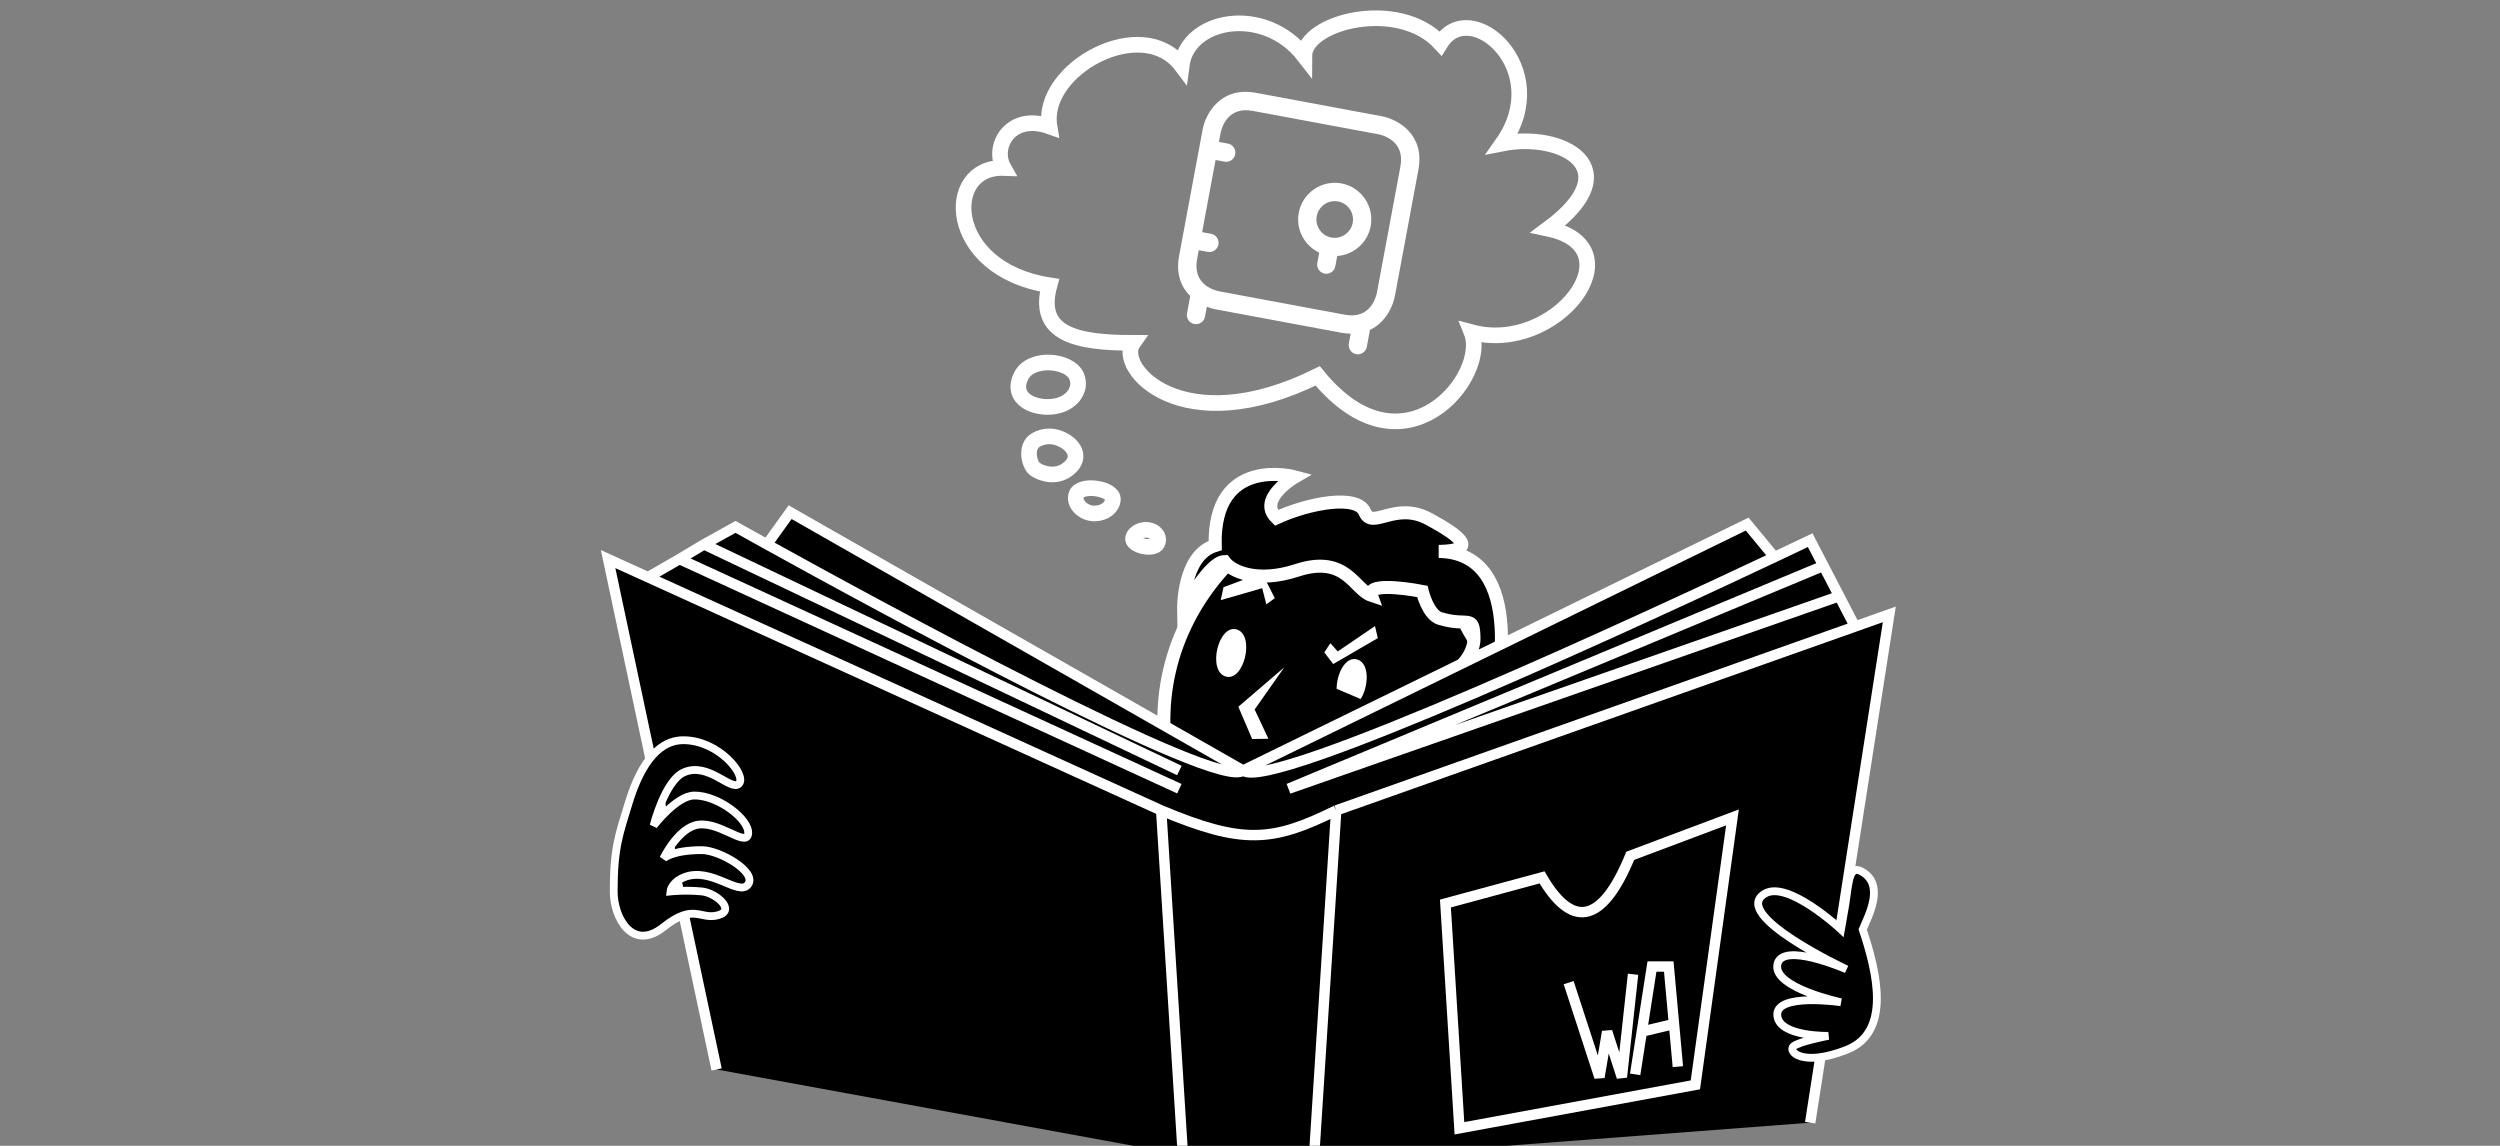 <svg width="960" height="440" viewBox="0 0 960 440" fill="none" xmlns="http://www.w3.org/2000/svg">
<rect x="0" y="0" width="960" height="440" fill="#808080" stroke="none"/>
<path d="M476.682 333.078C463.015 330.262 449.743 312.888 447.245 284.035C444.747 255.182 456.807 227.929 480.184 208.428C503.56 188.928 541.084 214.046 559.834 228.012C559.609 250.537 592.386 255.906 555.329 299.566C551.926 305.489 557.701 301.084 557.834 308.111C557.966 315.138 555.396 323.779 534.645 321.047C534.913 321.304 537.393 321.776 538.984 323.308C532.06 328.906 500.99 338.086 476.682 333.078Z" fill="black" stroke="white" stroke-width="5"/>
<path d="M474.955 241.723C482.026 243.933 477.681 261.98 470.609 259.77C463.538 257.561 467.883 239.513 474.955 241.723Z" fill="white"/>
<path d="M493.194 256.219L475.516 271.394L480.827 283.791L487.074 283.673L481.784 272.447L493.194 256.219Z" fill="white"/>
<path d="M475.111 310.253L491.972 313.84L483.052 317.133L475.111 310.253Z" fill="white"/>
<path fill-rule="evenodd" clip-rule="evenodd" d="M504.215 309.217L503.423 312.931L512.805 303.566C512.805 303.566 502.499 298.951 495.535 297.135C481.248 293.411 462.274 301.187 462.274 301.187C477.171 305.732 487.885 301.555 504.215 309.217Z" fill="white"/>
<path d="M468.759 230.455L484.684 225.858L486.274 232.077L489.538 229.69L484.574 220.002L469.819 225.485L468.759 230.455Z" fill="white"/>
<path d="M508.544 250.532L510.871 246.985L513.685 250.152L528.003 240.41L529.071 245.042L511.963 254.984L508.544 250.532Z" fill="white"/>
<path fill-rule="evenodd" clip-rule="evenodd" d="M522.503 268.424C525.551 263.637 526.043 254.751 521.216 253.243C516.668 251.822 513.248 258.779 513.267 264.513L522.503 268.424Z" fill="white"/>
<path d="M569.847 282.498C566.868 290.192 559.314 303.787 552.648 302.351C551.925 301.83 554.949 298.76 556.058 296.819C557.407 295.317 558.652 293.52 559.758 291.672C561.054 289.508 562.161 287.274 563.027 285.361C564.357 282.424 565.118 280.245 565.118 280.245C562.23 272.098 559.43 268.636 551.887 262.139C562.723 256.857 566.103 249.764 566.015 245.079C565.836 235.636 563.982 240.821 552.984 237.514C548.322 236.112 546.148 227.099 546.148 227.099C546.148 227.099 524.587 222.82 526.65 228.639C519.969 226.422 516.977 212.81 497.958 219.027C482.743 224.001 472.973 219.5 470.166 215.647C464.405 215.756 454.499 233.908 454.499 233.908C454.499 233.908 454.108 213.217 466.629 209.465C465.788 174.517 497.279 183.11 497.279 183.11C497.279 183.11 482.599 191.589 490.157 198.867C502.547 193.165 521.227 189.687 524.093 196.663C526.958 203.638 535.726 192.264 548.747 199.321C561.768 206.378 567.332 211.467 552.497 211.748C586.484 212.277 576.549 265.188 569.847 282.498Z" fill="black"/>
<path d="M556.058 296.819C554.949 298.76 551.925 301.83 552.648 302.351C559.314 303.787 566.868 290.192 569.847 282.498C576.549 265.188 586.484 212.277 552.497 211.748C567.332 211.467 561.768 206.378 548.747 199.321C535.726 192.264 526.958 203.638 524.093 196.663C521.227 189.687 502.547 193.165 490.157 198.867C482.599 191.589 497.279 183.11 497.279 183.11C497.279 183.11 465.788 174.517 466.629 209.465C454.108 213.217 454.499 233.908 454.499 233.908C454.499 233.908 464.405 215.756 470.166 215.647C472.973 219.5 482.743 224.001 497.958 219.027C516.977 212.81 519.969 226.422 526.65 228.639C524.587 222.82 546.148 227.099 546.148 227.099C546.148 227.099 548.322 236.112 552.984 237.514C563.982 240.821 565.836 235.636 566.015 245.079C566.103 249.764 562.723 256.857 551.887 262.139C559.43 268.636 562.23 272.098 565.118 280.245C565.118 280.245 564.357 282.424 563.027 285.361M556.058 296.819C557.407 295.317 558.652 293.52 559.758 291.672M556.058 296.819C553.791 293.998 549.679 289.91 544.927 286.484M563.027 285.361C559.766 280.867 552.224 271.662 548.146 270.802M563.027 285.361C562.161 287.274 561.054 289.508 559.758 291.672M559.758 291.672C556.327 287.31 548.762 278.601 545.951 278.654" stroke="white" stroke-width="5"/>
<path d="M275.18 410.673L233.51 214.687L248.834 221.651L260.931 214.687L270.341 209.042L282.439 202.321C282.439 202.321 286.917 204.835 294.518 209.042L303.409 196.675L477.349 295.878L670.915 201.245L681.4 213.936C690.023 209.866 695.111 207.429 695.111 207.429L700.219 217.275L706.268 228.935L712.317 240.595L725.49 235.926L695.111 431.105L504.502 445.623L454.229 443.472L275.18 410.673Z" fill="black"/>
<path d="M513.105 311.202C488.641 323.299 477.349 324.375 445.895 311.202L248.834 221.651L260.931 214.687L270.341 209.042L282.439 202.321C282.439 202.321 286.917 204.835 294.518 209.042L303.409 196.675L477.349 295.878L670.915 201.245L681.4 213.936C690.023 209.866 695.111 207.429 695.111 207.429L700.219 217.275L706.268 228.935L712.317 240.595L513.105 311.202Z" fill="black"/>
<path d="M651.021 416.588L665.27 313.89L626.019 328.627C614.728 356.098 603.139 355.748 592.145 336.911L555.045 346.958L560.421 433.256L651.021 416.588Z" fill="black"/>
<path d="M275.18 410.673L233.51 214.687L248.834 221.651M445.895 311.202C477.349 324.375 488.641 323.299 513.105 311.202M445.895 311.202L454.229 443.472M445.895 311.202L248.834 221.651M695.111 431.105L725.49 235.926L712.317 240.595M513.105 311.202L504.502 445.623M513.105 311.202L712.317 240.595M248.834 221.651L260.931 214.687M477.349 295.878L303.408 196.675L294.518 209.042M477.349 295.878C468.047 304.046 335.623 231.792 294.518 209.042M477.349 295.878L670.915 201.245L681.4 213.936M477.349 295.878C487.319 304.488 635.167 235.756 681.4 213.936M712.317 240.595L706.268 228.935M270.341 209.042L282.439 202.321C282.439 202.321 286.917 204.835 294.518 209.042M270.341 209.042L452.885 295.878M270.341 209.042L260.931 214.687M260.931 214.687L452.885 302.867M681.4 213.936C690.023 209.866 695.111 207.429 695.111 207.429L700.219 217.275M700.219 217.275L494.824 302.867L706.268 228.935M700.219 217.275L706.268 228.935M555.045 346.958L560.421 433.256L651.021 416.588L665.27 313.89L626.019 328.627C614.728 356.098 603.139 355.748 592.145 336.911L555.045 346.958Z" stroke="white" stroke-width="4"/>
<path d="M602.361 377.337L614.19 413.63L617.147 396.156L622.793 413.63L627.094 374.111M627.901 412.555L630.457 396.156M644.3 409.598L642.809 393.198M630.457 396.156L634.353 371.153H640.805L642.809 393.198M630.457 396.156L642.809 393.198" stroke="white" stroke-width="4"/>
<path d="M530.633 44.645L482.297 35.643C468.642 33.101 462.924 43.76 461.809 49.75L452.777 98.249C451.442 105.42 453.724 110.39 457.05 113.673L455.812 120.321C455.455 122.236 456.713 124.073 458.619 124.428C460.525 124.783 462.36 123.522 462.717 121.606L463.429 117.782C464.633 118.257 465.792 118.595 466.814 118.785L515.15 127.786C516.393 128.018 517.544 128.107 518.658 128.131L517.957 131.894C517.6 133.809 518.855 135.645 520.765 136.001C522.674 136.356 524.505 135.095 524.862 133.179L526.074 126.67C532.031 123.862 534.886 117.719 535.638 113.68L544.67 65.18C547.221 51.48 536.602 45.756 530.633 44.645ZM528.737 112.373C528.392 114.108 526.186 122.673 516.44 120.858L468.122 111.86C466.392 111.516 457.861 109.315 459.682 99.535L460.327 96.071L463.78 96.714C465.686 97.069 467.521 95.808 467.878 93.892C468.234 91.977 466.976 90.14 465.07 89.785L461.618 89.142L466.779 61.428L470.231 62.072C472.137 62.426 473.973 61.162 474.329 59.25C474.685 57.338 473.427 55.498 471.521 55.143L468.069 54.5L468.711 51.053C469.055 49.318 471.26 40.757 481.007 42.572L529.322 51.569C531.051 51.913 539.586 54.115 537.765 63.895L528.737 112.373ZM515.114 70.43C507.498 69.011 500.147 74.073 498.723 81.715C497.524 88.155 500.939 94.354 506.592 97.009L505.855 100.965C505.499 102.881 506.754 104.717 508.663 105.072C510.572 105.428 512.404 104.167 512.761 102.251L513.497 98.295C519.727 97.853 525.144 93.298 526.344 86.858C527.767 79.216 522.73 71.848 515.114 70.43ZM511.243 91.215C507.435 90.506 504.917 86.822 505.629 83.001C506.34 79.18 510.016 76.649 513.824 77.358C517.632 78.067 520.15 81.751 519.439 85.573C518.727 89.394 515.051 91.924 511.243 91.215Z" fill="white"/>
<path d="M715.274 356.905C717.604 351.438 723.985 339.538 714.737 334.591C709.241 331.651 709.898 341.581 708.016 350.721L706.94 356.905C706.94 356.905 686.508 337.817 677.637 343.194C664.233 351.317 709.091 372.229 709.091 372.229C709.091 372.229 683.77 361.15 682.476 370.616C681.271 379.429 706.94 384.864 706.94 384.864C706.94 384.864 682.187 381.209 682.476 389.703C682.764 398.198 702.101 397.769 702.101 397.769C702.101 397.769 690.81 399.919 688.659 401.801C686.508 403.683 691.885 409.867 709.091 403.146C726.297 396.425 720.83 373.573 715.274 356.905Z" fill="black" stroke="white" stroke-width="3"/>
<path d="M262.545 284.242C251.476 284.168 245.118 296.097 241.306 308.707C237.811 320.267 235.66 325.375 235.66 342.312C235.66 352.543 242.919 365.432 254.748 356.023C266.577 346.613 268.728 353.334 275.718 351.453C282.708 349.571 274.911 342.85 269.534 342.312C263.328 341.691 257.437 342.312 257.437 342.312C257.437 342.312 257.731 338.943 262.545 336.935C273.029 332.562 283.783 344.463 287.278 339.623C290.773 334.784 276.255 326.45 269.534 326.45C257.881 326.45 254.748 329.676 254.748 329.676C254.748 329.676 259.671 319.349 266.577 317.041C275.092 314.195 286.471 325.644 287.278 320.267C288.085 314.89 275.906 305.363 266.577 305.481C259.727 305.567 250.984 317.041 250.984 317.041C250.984 317.041 255.288 299.855 262.545 296.609C272.034 292.363 280.826 304.136 283.783 300.91C286.74 297.684 276.108 284.333 262.545 284.242Z" fill="black" stroke="white" stroke-width="3"/>
<path d="M453.741 25.201C438.728 5.138 399.383 26.43 403.007 48.54C387.994 43.217 380.746 56.32 385.405 64.509C362.109 63.69 363.144 103.407 403.007 109.549C397.83 128.384 413.361 131.66 435.104 131.66C428.374 141.077 453.713 170.149 506 144.353C539.133 184.889 571.776 144.353 565.046 127.565C597.495 136.279 628.98 95.128 594.554 87.848C626.134 64.509 599.731 50.587 576.953 55.092C597.143 26.43 564.528 -1.823 553.139 16.602C537.041 -0.887 500.851 8.413 500.851 21.516C485.586 1.785 456.049 7.061 453.741 25.201Z" stroke="white" stroke-width="6"/>
<path d="M392.135 144.353C395.863 136.819 410.597 138.172 413.361 144.353C415.471 149.072 412.153 154.322 406.113 155.818C398.609 157.677 387.476 153.771 392.135 144.353Z" stroke="white" stroke-width="6"/>
<path d="M397.83 180.385C395.414 179.293 393.224 171.523 397.83 168.921C401.12 167.062 404.804 167.165 408.184 168.921C412.943 171.392 415.432 176.291 409.737 180.385C405.181 183.661 399.901 181.75 397.83 180.385Z" stroke="white" stroke-width="6"/>
<path d="M420.609 197.173C416.006 197.387 411.966 193.278 413.361 189.803C415.041 185.618 427.665 187.467 427.339 191.85C427.12 194.785 424.319 197 420.609 197.173Z" stroke="white" stroke-width="6"/>
<path d="M444.423 208.638C443.056 211.423 434.458 209.534 435.104 206.591C435.614 204.264 439.098 202.781 441.834 203.724C444.243 204.555 445.373 206.7 444.423 208.638Z" stroke="white" stroke-width="6"/>
</svg>
